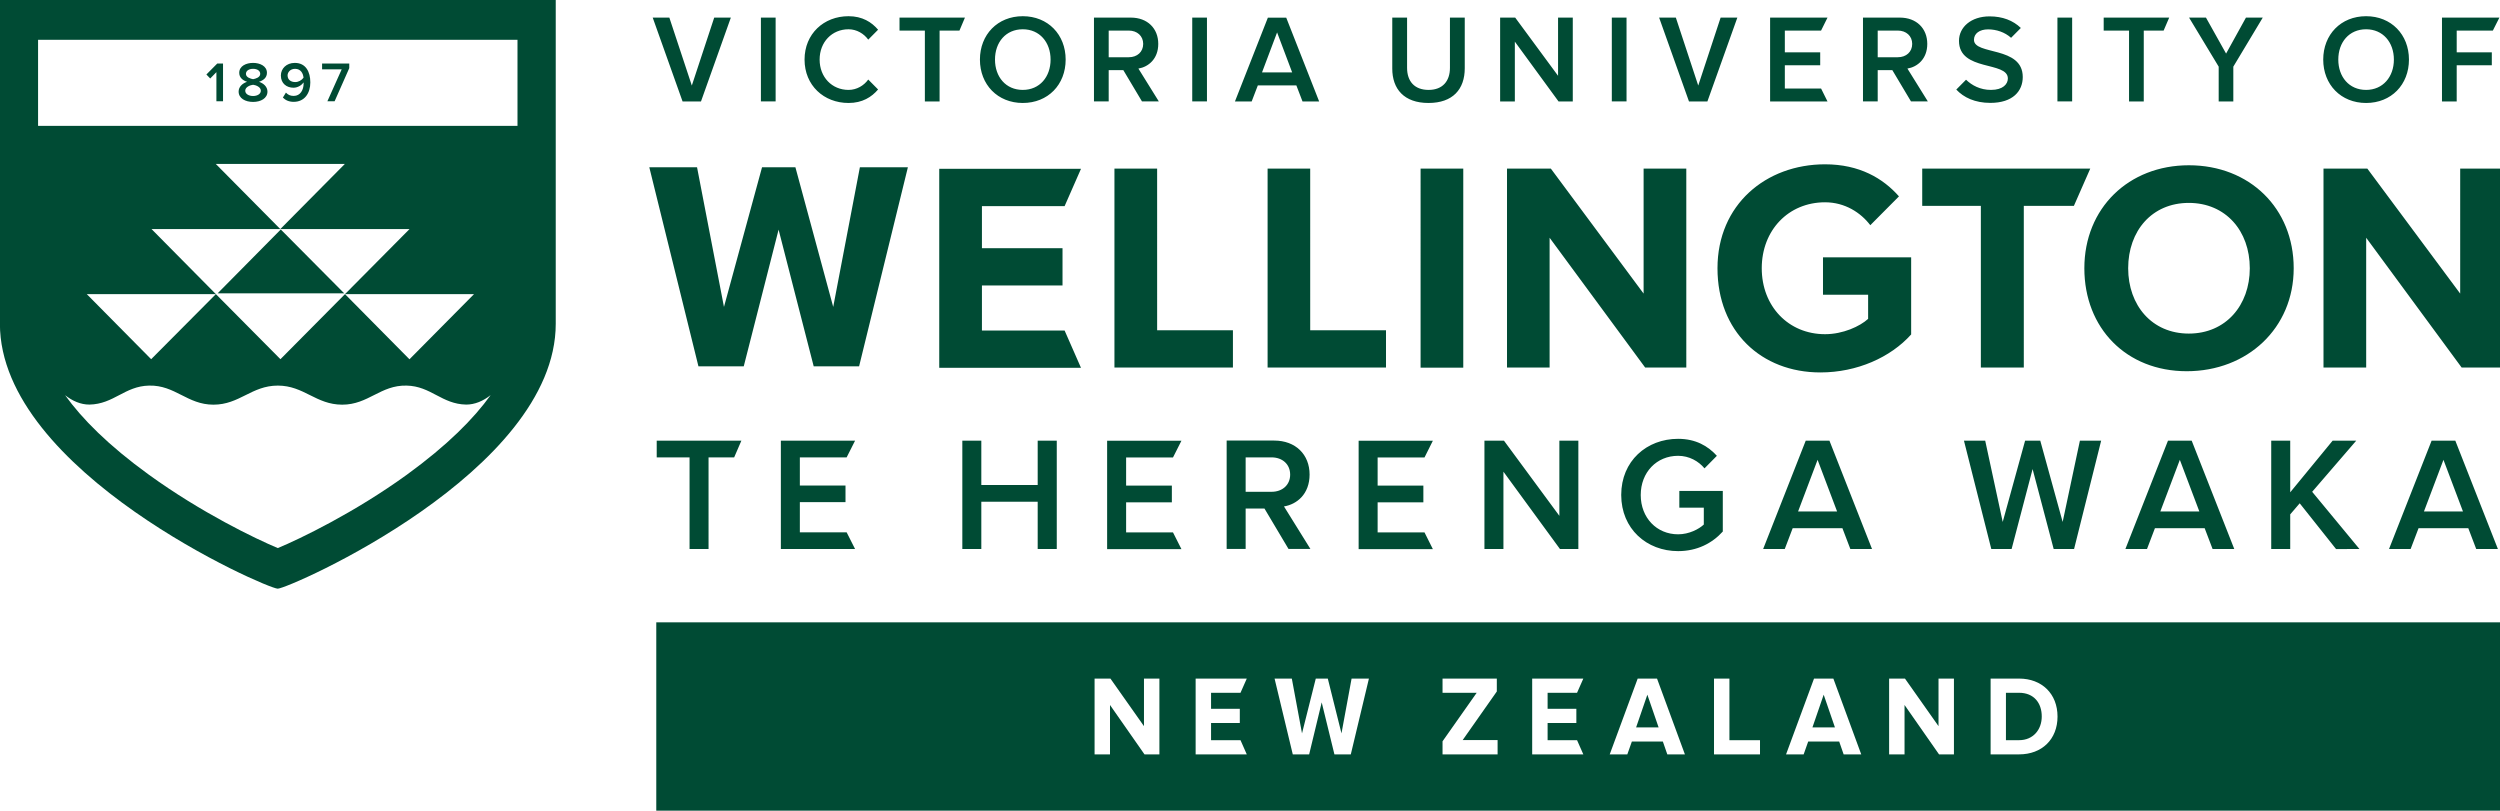 <svg xmlns="http://www.w3.org/2000/svg" viewBox="0 0 286.96 93.05"><style>.st1{fill:#004b34}</style><path fill="none" d="M-23.09-23.96h333.64V115.9H-23.09z"/><path class="st1" d="M231.76 79.52h-1.51v5.44h1.51c1.64 0 2.6-1.24 2.6-2.71.01-1.54-.89-2.73-2.6-2.73zm-43.96 3.97h2.58l-1.29-3.75zm20.24 0h2.58l-1.29-3.75z"/><path class="st1" d="M75.33 71.43v21.62h211.64V71.43H75.33zm57.74 15.16h-1.7l-3.96-5.67v5.67h-1.77v-8.7h1.82l3.85 5.46v-5.46h1.77v8.7zm9.24-5.23v1.63h-3.3v1.97h3.38l.72 1.63h-5.87v-8.7h5.87l-.72 1.63h-3.38v1.84h3.3zm12.74 5.23h-1.88l-1.46-5.97-1.44 5.97h-1.88l-2.09-8.7h1.98l1.17 6.29 1.58-6.29h1.38l1.57 6.29 1.16-6.29h1.99l-2.08 8.7zm16.85 0h-6.32v-1.5l3.92-5.57h-3.92v-1.63h6.23v1.48l-3.92 5.58h4.01v1.64zm9.04-5.23v1.63h-3.3v1.97h3.38l.72 1.63h-5.87v-8.7h5.87l-.72 1.63h-3.38v1.84h3.3zm10.44 5.23l-.51-1.47h-3.56l-.52 1.47h-2.02l3.21-8.7h2.22l3.2 8.7h-2.02zm10.64 0h-5.28v-8.7h1.77v7.07h3.51v1.63zm9.6 0l-.51-1.47h-3.56l-.52 1.47h-2.02l3.21-8.7h2.22l3.2 8.7h-2.02zm12.65 0h-1.7l-3.96-5.67v5.67h-1.77v-8.7h1.82l3.85 5.46v-5.46h1.77v8.7zm7.49 0h-3.27v-8.7h3.27c2.6 0 4.41 1.73 4.41 4.36 0 2.62-1.8 4.34-4.41 4.34zM98.15 63.02l-.97-1.92h-5.37v-3.46h5.24v-1.91h-5.24V52.5h5.37l.97-1.92h-8.52v12.44zm-16.82 0V52.5h2.94l.83-1.92h-9.72v1.92h3.77v10.52zm39.97 0V50.58h-2.19v5.09h-6.47v-5.09h-2.18v12.44h2.18v-5.43h6.47v5.43zm14.31.01l-.97-1.92h-5.38v-3.45h5.25v-1.92h-5.25v-3.23h5.38l.97-1.92h-8.53v12.44zm14.81-.01l-3.04-4.89c1.49-.24 2.94-1.43 2.94-3.66 0-2.29-1.6-3.9-4.06-3.9h-5.46v12.44h2.18v-4.64h2.16l2.76 4.64h2.52zm-4.46-6.57h-2.98V52.5h2.98c1.23 0 2.13.78 2.13 1.98 0 1.19-.9 1.97-2.13 1.97m18.51 6.58l-.96-1.92h-5.38v-3.45h5.25v-1.92h-5.25v-3.23h5.38l.96-1.92h-8.52v12.44zm16.7-.01V50.58h-2.18v8.63l-6.36-8.63h-2.24v12.44h2.18v-8.88l6.49 8.88zm15.9-10.7c-1.01-1.11-2.41-1.95-4.45-1.95-3.6 0-6.53 2.54-6.53 6.44 0 3.9 2.93 6.45 6.53 6.45 2.17 0 3.9-.89 5.13-2.25v-4.66h-4.99v1.92h2.81v1.94c-.56.52-1.68 1.12-2.95 1.12-2.46 0-4.29-1.9-4.29-4.51s1.83-4.5 4.29-4.5c1.28 0 2.35.62 3.03 1.44l1.42-1.44zm17.81 10.7l-4.89-12.44h-2.72l-4.89 12.44h2.48l.91-2.39h5.71l.91 2.39h2.49zm-4.01-4.31h-4.48l2.24-5.93 2.24 5.93zm27.2 4.31l3.11-12.44h-2.44l-1.98 9.33-2.57-9.33h-1.74l-2.57 9.33-2.01-9.33h-2.44l3.14 12.44h2.33l2.41-9.18 2.42 9.18zm18.39 0l-4.89-12.44h-2.72l-4.89 12.44h2.48l.91-2.39h5.71l.91 2.39h2.49zm-4.01-4.31h-4.48l2.24-5.93 2.24 5.93zm18.38 4.31l-5.43-6.57 5.06-5.87h-2.71l-4.87 5.93v-5.93h-2.18v12.44h2.18v-3.98l1.09-1.27 4.17 5.25zm15.89 0l-4.89-12.44h-2.72l-4.89 12.44h2.48l.91-2.39h5.71l.91 2.39h2.49zm-4.01-4.31h-4.48l2.24-5.93 2.24 5.93zm-.32-39.36V33.7l-10.66-14.35h-5.03v22.84h4.9v-14.9l10.96 14.9h4.72V19.35zM98.61 42.05l5.6-22.85H98.7l-3.06 16.03L91.3 19.2h-3.83L83.1 35.23 80.01 19.2h-5.48l5.64 22.85h5.2l4-15.69 4.03 15.69zm25.47.17l-1.88-4.28h-9.49v-5.17h9.25v-4.28h-9.25v-4.83h9.49l1.88-4.28h-16.27v22.84zm93.89-19.68c-1.82-2.07-4.54-3.68-8.48-3.68-6.79 0-12.35 4.63-12.35 11.93 0 7.26 5.02 11.96 11.81 11.96 4.21 0 8.06-1.73 10.42-4.36v-8.85h-10.12v4.29h5.18v2.77c-.94.86-2.89 1.76-4.94 1.76-4.21 0-7.27-3.21-7.27-7.57s3.06-7.57 7.27-7.57c2.27 0 4.09 1.18 5.19 2.63l3.29-3.31zM251 42.61c6.96 0 12.28-4.93 12.28-11.82 0-6.89-5.07-11.82-12.03-11.82-6.93 0-12 4.93-12 11.82 0 6.88 4.82 11.82 11.75 11.82m.24-4.32c-4.24 0-6.96-3.25-6.96-7.5 0-4.28 2.72-7.5 6.96-7.5s7 3.22 7 7.5c0 4.25-2.75 7.5-7 7.5m-18.94 3.9V23.63h5.75l1.88-4.28h-19.29v4.28h6.73v18.56zm-69.24-22.84h4.9V42.2h-4.9zm-21.54 22.84v-4.28h-8.7V19.35h-4.9v22.84zm17.57 0v-4.28h-8.7V19.35h-4.89v22.84zm34.47 0V19.35h-4.9V33.7l-10.65-14.35h-5.03v22.84h4.89v-14.9l10.97 14.9zM117.4 11.82c2.89 0 4.92-2.1 4.92-4.98 0-2.87-2.03-4.98-4.92-4.98s-4.92 2.11-4.92 4.98c0 2.87 2.03 4.98 4.92 4.98m0-1.5c-1.95 0-3.19-1.5-3.19-3.48 0-1.99 1.24-3.48 3.19-3.48 1.93 0 3.19 1.49 3.19 3.48 0 1.98-1.25 3.48-3.19 3.48m-36.94 1.33l3.43-9.63h-1.91l-2.57 7.8-2.58-7.8h-1.91l3.43 9.63zm70.96 0l-3.78-9.62h-2.11l-3.78 9.62h1.92l.71-1.85h4.42l.71 1.85h1.91zm-3.1-3.34h-3.46l1.73-4.59 1.73 4.59zM87.34 2.02h1.69v9.62h-1.69zm12.32 2.53l1.13-1.14c-.74-.87-1.81-1.55-3.39-1.55-2.84 0-5.05 2.02-5.05 4.98s2.21 4.98 5.05 4.98c1.59 0 2.65-.68 3.39-1.55l-1.13-1.14c-.49.69-1.32 1.19-2.26 1.19-1.9 0-3.32-1.46-3.32-3.48s1.42-3.48 3.32-3.48c.94 0 1.77.51 2.26 1.19m8.19 7.1V3.51h2.28l.63-1.49h-7.51v1.49h2.91v8.14zm25.17 0l-2.35-3.78c1.15-.19 2.28-1.11 2.28-2.83 0-1.78-1.24-3.02-3.15-3.02h-4.23v9.62h1.69V8.05h1.68l2.14 3.59h1.94zm-3.45-5.08h-2.31V3.51h2.31c.95 0 1.65.61 1.65 1.53s-.69 1.53-1.65 1.53m7.28-4.55h1.69v9.62h-1.69zm27.12 9.8c2.79 0 4.16-1.58 4.16-3.98V2.02h-1.7v5.77c0 1.53-.85 2.53-2.45 2.53-1.62 0-2.47-.99-2.47-2.53V2.02h-1.7v5.83c-.01 2.37 1.36 3.97 4.16 3.97m16.56-.17V2.02h-1.69V8.7l-4.92-6.68h-1.73v9.63h1.69V4.78l5.02 6.87zm4.48-9.63h1.69v9.62h-1.69zm10.97 9.63l3.44-9.63h-1.92l-2.57 7.8-2.57-7.8h-1.92l3.43 9.63zm13.79 0l-.74-1.49h-4.16V7.49h4.06V6.01h-4.06v-2.5h4.16l.74-1.49h-6.59v9.63zm11.52 0l-2.35-3.78c1.15-.19 2.28-1.11 2.28-2.83 0-1.78-1.24-3.02-3.15-3.02h-4.23v9.62h1.69V8.05h1.68l2.14 3.59h1.94zm-3.45-5.08h-2.31V3.51h2.31c.95 0 1.65.61 1.65 1.53s-.69 1.53-1.65 1.53m13-2.23l1.12-1.13c-.89-.86-2.1-1.33-3.59-1.33-2.11 0-3.51 1.23-3.51 2.81 0 3.55 5.61 2.3 5.61 4.32 0 .63-.55 1.31-1.94 1.31-1.24 0-2.2-.53-2.86-1.17l-1.09 1.1-.03.03c.85.91 2.14 1.53 3.91 1.53 2.6 0 3.72-1.37 3.72-2.97 0-3.59-5.6-2.48-5.6-4.27 0-.72.64-1.2 1.63-1.2.96.01 1.9.32 2.63.97m5.32-2.32h1.69v9.62h-1.69zm9.91 9.63V3.51h2.28l.64-1.49h-7.52v1.49h2.91v8.14zm10.28 0v-4l3.38-5.63h-1.93l-2.28 4.13-2.31-4.13h-1.94l3.4 5.63v4zm15.24.17c2.89 0 4.92-2.1 4.92-4.98 0-2.87-2.03-4.98-4.92-4.98s-4.92 2.11-4.92 4.98c0 2.87 2.03 4.98 4.92 4.98m0-1.5c-1.95 0-3.19-1.5-3.19-3.48 0-1.99 1.24-3.48 3.19-3.48 1.93 0 3.19 1.49 3.19 3.48 0 1.98-1.26 3.48-3.19 3.48m10.4 1.33V7.49h4.03V6.01h-4.03v-2.5h4.15l.75-1.49h-6.59v9.63zM32.23 26.34l-7.25 7.33h14.53z"/><path class="st1" d="M4.37 4.57H59.4v9.88H4.37V4.57zM39.6 33.76h14.81L47 41.24l-7.4-7.48-7.41 7.47-7.41-7.47-7.43 7.47-7.39-7.47h14.82l-7.39-7.47h14.78l-7.4-7.47h14.81l-7.4 7.47h14.83l-7.41 7.47zM7.47 45.36c.85.67 1.79 1.08 2.79 1.08 2.8-.05 4.05-2.12 6.85-2.18 3-.07 4.38 2.19 7.39 2.19 3 0 4.38-2.19 7.39-2.19 3 0 4.38 2.19 7.39 2.19s4.39-2.26 7.39-2.19c2.8.06 4.04 2.13 6.84 2.18 1 0 1.95-.41 2.81-1.09-1.93 2.69-4.95 5.75-9.62 9.14-5.99 4.34-12.28 7.37-14.81 8.42-2.53-1.05-8.81-4.08-14.8-8.42-4.67-3.38-7.69-6.44-9.62-9.13M63.79.06V0H0v.06h-.01v37.1c0 17.01 30.64 30.41 31.89 30.41s31.91-13.4 31.91-30.41V.06z"/><path class="st1" d="M38.41 11.62l1.68-3.8v-.53h-3.12v.67h2.25l-1.64 3.66h.83zm-4.52-2.2c-.47 0-.88-.24-.88-.77 0-.34.3-.75.86-.75.67 0 .93.55.97 1.02-.22.3-.58.5-.95.5m-.18 2.27c1.25 0 1.91-.99 1.91-2.23 0-1.21-.51-2.24-1.78-2.24-.97 0-1.6.66-1.6 1.45 0 .92.67 1.4 1.45 1.4.51 0 .96-.32 1.16-.61v.13c0 .71-.36 1.42-1.14 1.42-.41 0-.66-.14-.89-.38l-.35.57c.29.3.7.49 1.24.49m-4.66-.67c-.49 0-.9-.23-.9-.61 0-.45.62-.65.9-.68.27.03.89.23.89.68 0 .38-.41.61-.89.61m0-1.93c-.27-.05-.82-.2-.82-.61 0-.36.35-.58.82-.58.46 0 .82.21.82.58 0 .41-.55.56-.82.61m0 2.61c.88 0 1.65-.41 1.65-1.19 0-.55-.45-.95-.97-1.12.49-.16.91-.47.91-1.03 0-.8-.83-1.14-1.59-1.14-.77 0-1.59.34-1.59 1.14 0 .55.41.87.9 1.03-.53.18-.97.57-.97 1.12 0 .78.77 1.19 1.66 1.19m-3.45-.08V7.29h-.66l-1.25 1.26.44.46.71-.73v3.34h.76z"/></svg>